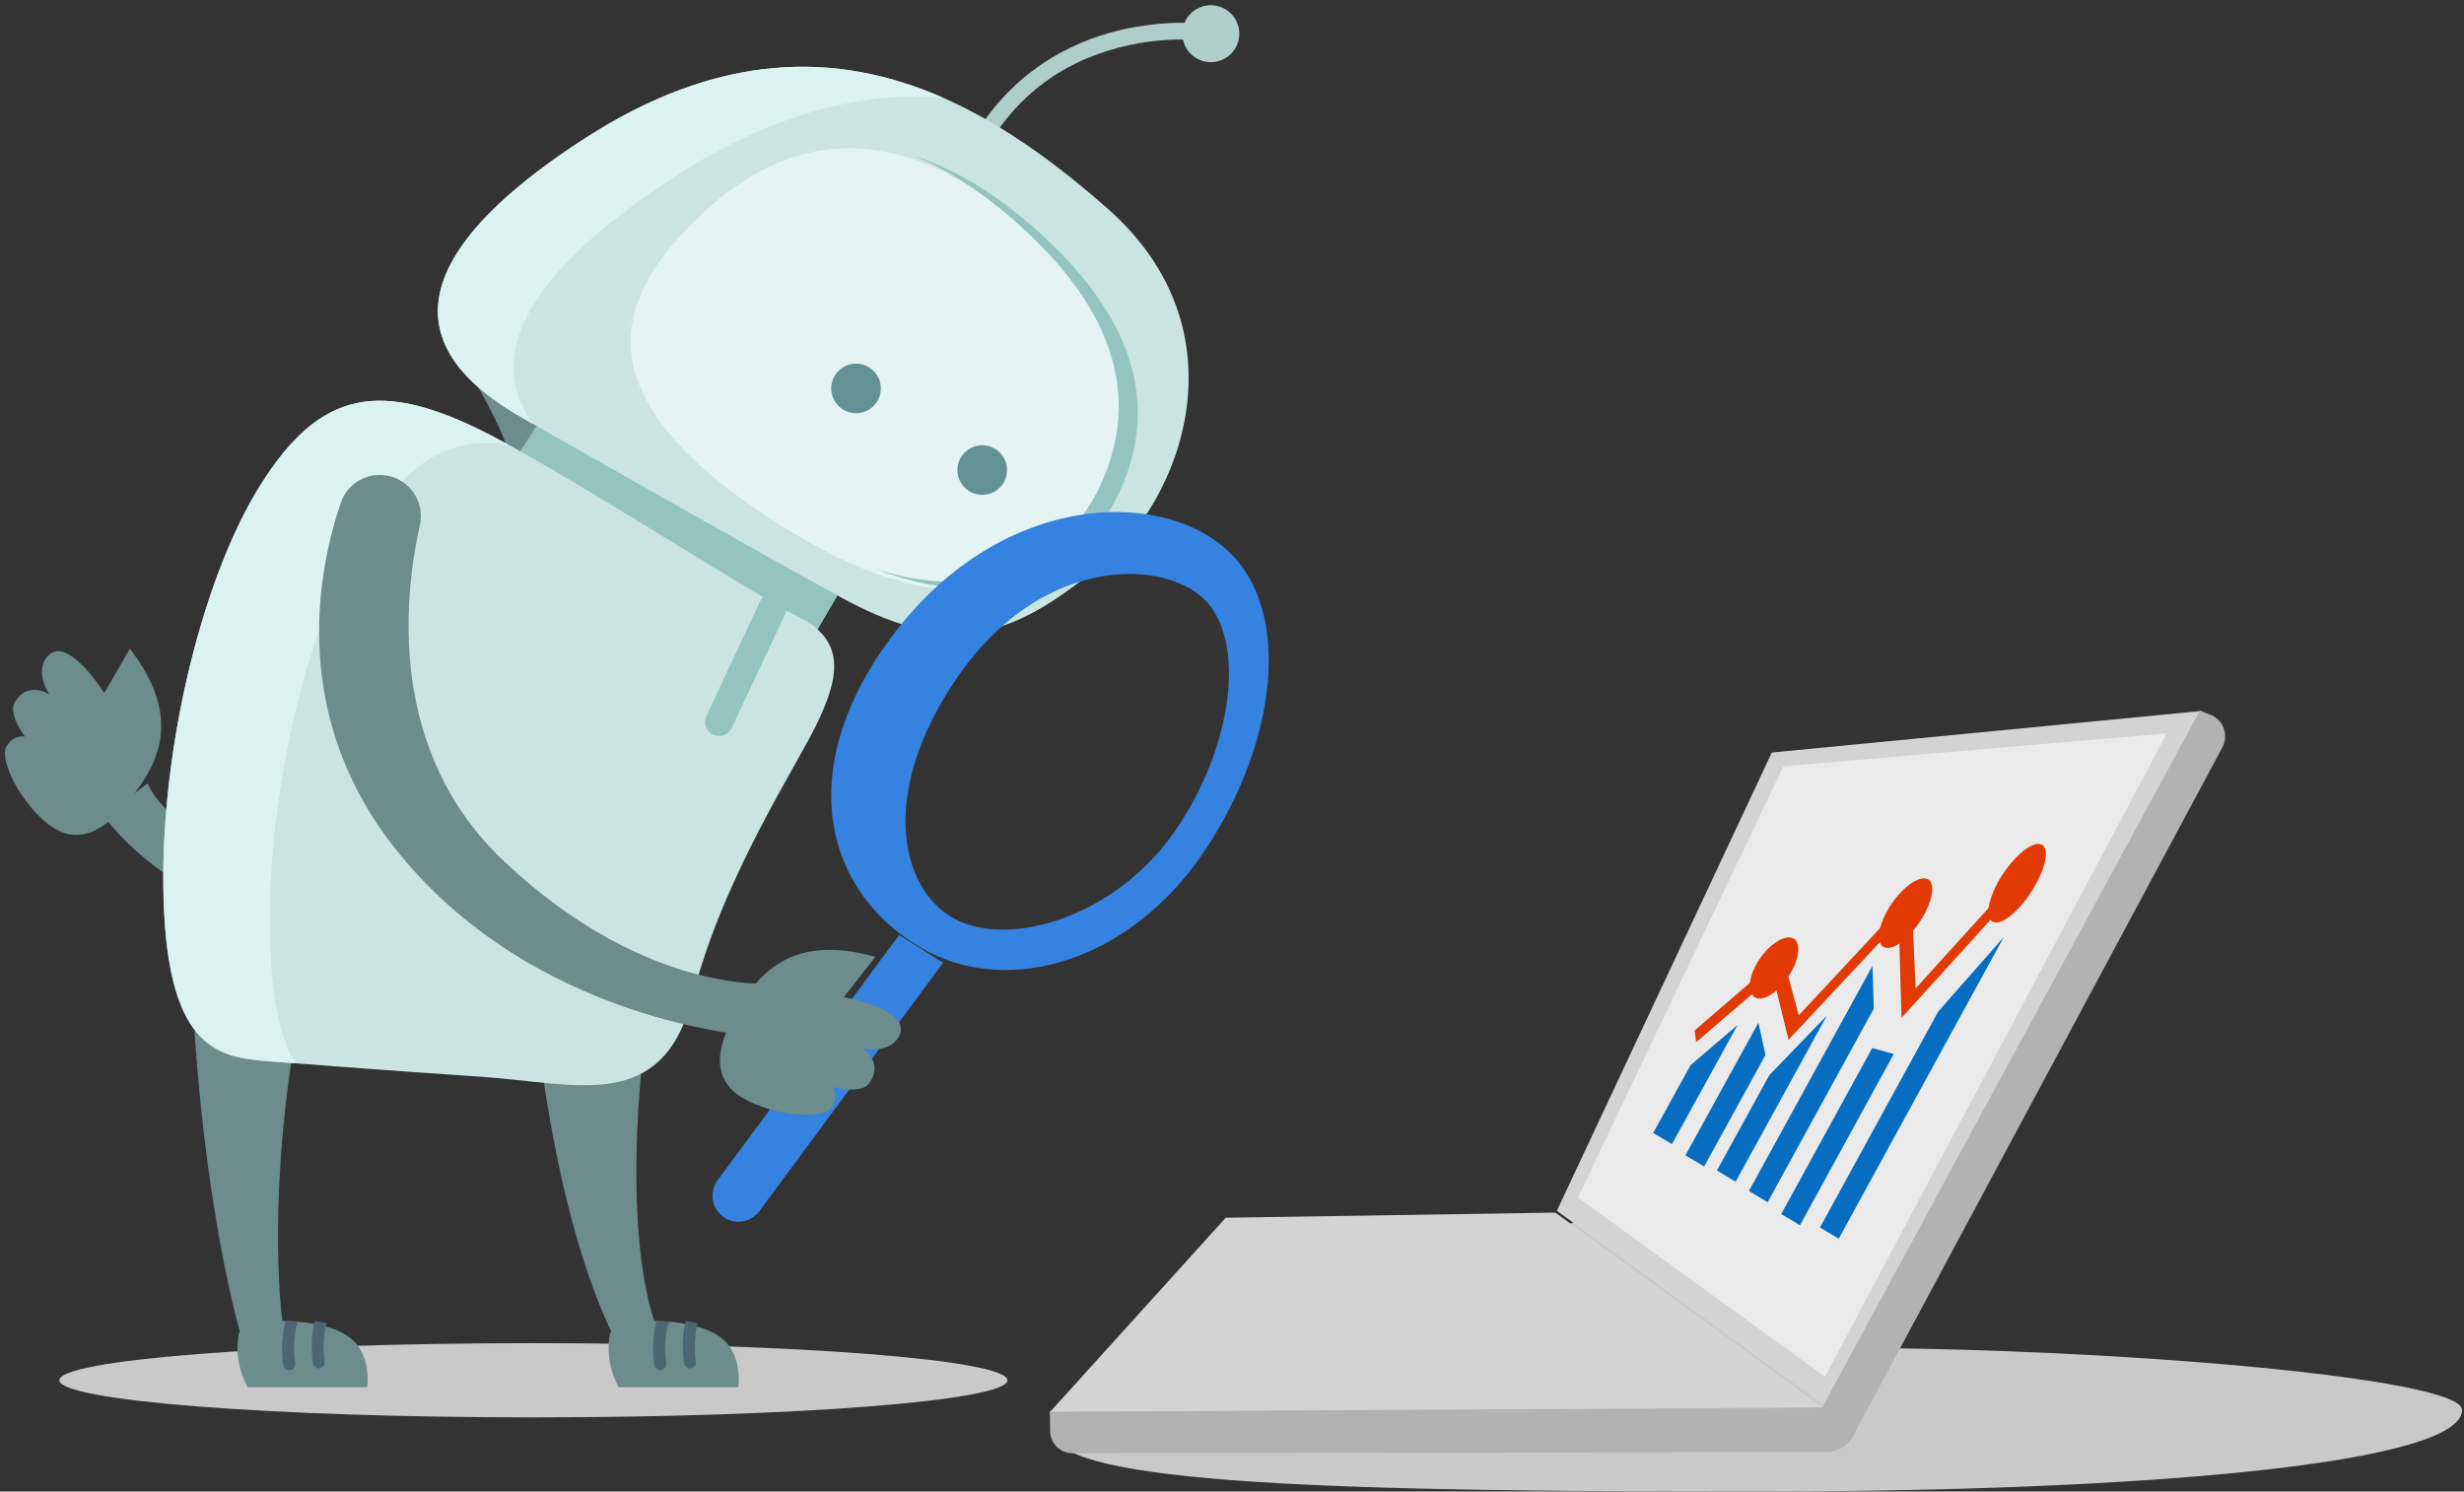 <svg height="201" viewBox="0 0 332 201" width="332" xmlns="http://www.w3.org/2000/svg"><rect x="0" y="0" width="332" height="201" fill="#333333" stroke="none"/><g fill="none" fill-rule="evenodd"><g transform="translate(139 95)"><path d="m97.371 106c-53.232 0-94.371-.819-94.371-8 0-7.179 20.843-15.47 70.548-28.365 19.735-5.12 3.742 17.007 35.364 17.007 36.48-0 83.829 4.03 83.829 8.358 0 7.181-42.153 11-95.37 11z" fill="#c9c9c9"/><path d="m162.29 5.528-58.055-.508-35.268 58.344 33.08 29.886 6.385-2.524 53.791-81.018z" fill="#d3d3d3" transform="matrix(.995 -.105 .105 .995 -4.503 12.356)"/><path d="m157.313 8.143-51.814-1.019-33.625 54.872 30.564 27.487z" fill="#eaeaea" transform="matrix(.995 -.105 .105 .995 -4.421 12.243)"/><path d="m2.729 92.116c-.147 1.612 1.018 3.048 2.625 3.24l101.007 10.499c1.909.23 3.717-.914 4.329-2.737l.875-2.609-5.037-.763-103.554-10.347z" fill="#b2b2b2" transform="matrix(.995 -.105 .105 .995 -9.893 6.508)"/><path d="m102.087 91.276 60.243-87.722 1.642.896c1.428.959 1.815 2.888.867 4.324l-58.959 86.671-3.067.524z" fill="#b2b2b2" transform="matrix(.995 -.105 .105 .995 -4.469 14.25)"/><path d="m105.04 100.179-33.08-29.886-44.218-3.974-26.256 23.513z" fill="#d3d3d3" transform="matrix(.995 -.105 .105 .995 -8.41 6.024)"/><path d="m103.586 79.694-25.806-22.232 29.379-42.084 39.304 2.382z" fill="#eaeaea" transform="matrix(.995 -.105 .105 .995 -4.355 11.98)"/><path d="m88.48 43.132-.041-1.588 12.826-8.896 1.333 8.336 16.822-14.612-.802 12.676 15.27-13.645.09 1.617-17.655 15.761.99-12.883-16.423 14.209-1.2-8.728z" fill="#e23a05" transform="matrix(.995 -.105 .105 .995 -3.024 11.815)"/><path d="m101.744 35.979c-1.112 1.597-2.757 2.625-3.675 2.297-.918-.329-.798-1.836.268-3.365 1.067-1.529 2.712-2.557 3.676-2.298.964.261.844 1.768-.269 3.366" fill="#fff" transform="matrix(.995 -.105 .105 .995 -3.158 10.653)"/><path d="m101.222 33.635c-.619-.176-1.685.49-2.378 1.486-.694.995-.772 1.971-.174 2.175.598.205 1.665-.462 2.378-1.485.713-1.024.791-2 .174-2.176z" fill="#e23a05" transform="matrix(.995 -.105 .105 .995 -3.16 10.642)"/><path d="m97.278 39.294c-1.228-.461-1.065-2.503.365-4.553 1.428-2.05 3.66-3.446 4.974-3.11s1.151 2.378-.364 4.554c-1.514 2.175-3.745 3.57-4.975 3.109z" fill="#e23a05" transform="matrix(.995 -.105 .105 .995 -3.161 10.645)"/><path d="m119.469 28.301c-1.267 1.825-3.091 3.117-4.076 2.887-.985-.231-.793-1.841.427-3.597 1.219-1.756 3.044-3.048 4.076-2.886 1.031.161.84 1.772-.427 3.596" fill="#fff" transform="matrix(.995 -.105 .105 .995 -2.277 12.452)"/><path d="m119.123 25.997c-.66-.112-1.843.725-2.636 1.866-.793 1.143-.917 2.186-.275 2.326.64.142 1.823-.696 2.635-1.866.813-1.17.937-2.213.276-2.326z" fill="#e23a05" transform="matrix(.995 -.105 .105 .995 -2.292 12.454)"/><path d="m114.622 32.477c-1.319-.328-1.061-2.512.577-4.868 1.637-2.355 4.111-4.107 5.516-3.905 1.404.202 1.145 2.386-.578 4.867-1.721 2.481-4.196 4.233-5.515 3.906z" fill="#e23a05" transform="matrix(.995 -.105 .105 .995 -2.293 12.457)"/><path d="m134.431 24.062c-1.426 2.059-3.405 3.577-4.419 3.389-1.013-.186-.717-1.952.663-3.943 1.379-1.991 3.358-3.509 4.418-3.391 1.061.12.764 1.885-.662 3.945" fill="#fff" transform="matrix(.995 -.105 .105 .995 -1.76 13.988)"/><path d="m134.327 21.697c-.68-.084-1.962.9-2.857 2.193-.897 1.293-1.089 2.437-.429 2.551.66.112 1.942-.872 2.857-2.193.916-1.322 1.109-2.467.429-2.551z" fill="#e23a05" transform="matrix(.995 -.105 .105 .995 -1.789 14.002)"/><path d="m129.246 29.028c-1.359-.269-.957-2.663.896-5.337 1.854-2.673 4.537-4.732 5.98-4.587 1.444.143 1.042 2.538-.897 5.336-1.938 2.799-4.62 4.857-5.979 4.588z" fill="#e23a05" transform="matrix(.995 -.105 .105 .995 -1.789 14.004)"/><g fill="#066dc1"><path d="m85.401 58.809-2.353-1.764 5.962-8.548 6.872-4.73z" transform="matrix(.995 -.105 .105 .995 -4.871 9.633)"/><path d="m97.48 66.317-2.353-1.764 19.73-28.41-.426 5.748z" transform="matrix(.995 -.105 .105 .995 -4.78 11.255)"/><path d="m102.224 69.53-2.352-1.763 14.537-20.956 2.794 1.114z" transform="matrix(.995 -.105 .105 .995 -5.486 11.664)"/><path d="m106.61 70.791-2.353-1.764 18.897-27.268 9.824-9.037z" transform="matrix(.995 -.105 .105 .995 -4.76 12.682)"/><path d="m93.657 63.679-2.353-1.764 8.377-12.046 8.553-7.169z" transform="matrix(.995 -.105 .105 .995 -5.013 10.72)"/><path d="m89.561 61.868-2.352-1.762 11.648-16.73.49 4.428z" transform="matrix(.995 -.105 .105 .995 -4.989 10.038)"/></g></g><g transform="translate(-18 -9)"><path d="m153.741 195c0 2.762-28.6 5-63.87 5-35.28 0-63.871-2.238-63.871-5 0-2.761 28.591-5 63.871-5 35.27 0 63.87 2.239 63.87 5" fill="#c9c9c9"/><path d="m44 144s.89 24.732 6.61 45.581l5.51-1.902s-2.26-14.982 1.58-38.551z" fill="#6d8c8c"/><path d="m55.304 187.006s6.18-.227 9.54 2.033c3.36 2.261 2.63 6.9 2.63 6.9h-16.11s-2.01-3.296-1.15-7.358z" fill="#6d8c8c"/><path d="m60.954 193.397.12-.008c.44-.064.74-.473.68-.913-.32-2.212-.05-4.035.24-5.186-.54-.121-1.07-.216-1.59-.29-.32 1.315-.59 3.303-.24 5.71.06.399.4.687.79.687" fill="#4c6672"/><path d="m56.959 193.642.12-.008c.44-.064.74-.473.68-.913-.37-2.508.03-4.517.35-5.612-.61-.06-1.17-.093-1.64-.109-.35 1.306-.68 3.392-.3 5.955.05.399.4.687.79.687" fill="#4c6672"/><path d="m90 144s2.08 27.805 10.9 45.581l5.51-1.902s-4.69-10.454-1.64-38.014z" fill="#6d8c8c"/><path d="m105.304 187.006s6.18-.227 9.54 2.033c3.36 2.261 2.63 6.9 2.63 6.9h-16.11s-2.01-3.296-1.15-7.358z" fill="#6d8c8c"/><path d="m110.954 193.397.12-.008c.44-.064.74-.473.68-.913-.32-2.212-.05-4.035.24-5.186-.54-.121-1.08-.216-1.59-.29-.32 1.315-.59 3.303-.24 5.71.06.399.4.687.79.687" fill="#4c6672"/><path d="m106.963 193.642.12-.008c.44-.064.74-.473.68-.913-.37-2.508.03-4.517.35-5.612-.61-.06-1.17-.093-1.64-.109-.35 1.306-.68 3.392-.31 5.955.06.399.41.687.8.687" fill="#4c6672"/><g fill="#6d8c8c" transform="matrix(-.375 -.927 .927 -.375 38.254 159.967)"><path d="m13.023 62.664s17.05 14.846 43.09 12.066c26.04-2.781 29.68-20.805 26.01-35.139-3.66-14.334-10.02-16.532-10.02-16.532l4.59-5.774s22.82 17.115 9.47 48.535c-11.37 26.752-58.1 23.325-75.65 9.982z" transform="matrix(-.914 -.407 -.407 .914 117.5 24.975)"/><path d="m59.947.937-4.25 5.436s8.91 1.569 7.55 4.993c-1.09 2.777-4.96 1.929-4.96 1.929s2.86 1.918.82 4.691c-1.13 1.538-4.84.492-4.84.492s.9 1.375-.33 2.865c-1.22 1.489-7.71 1.113-11.92-1.419s-3.51-6.817-.97-11.245c2.54-4.428 6.72-11.168 18.9-7.742" transform="matrix(1 0 0 -1 0 22.217)"/></g><path d="m91.22 65-5.22 8.01 41.63 21.741 4.16-7.114z" fill="#94c4bf"/><path d="m170.949 14.058c-2.3-2.955-4.73-5.099-6.49-6.457.52-1.869-.44-3.867-2.29-4.595-1.97-.779-4.2.189-4.98 2.161-.78 1.973.19 4.203 2.16 4.981 1.36.539 2.85.242 3.9-.645 1.64 1.288 3.89 3.292 5.98 5.998 5.24 6.759 7.15 14.481 5.67 22.953l2.21.385c1.99-11.398-2.25-19.767-6.16-24.781" fill="#afcec9" transform="matrix(-.788 -.616 -.616 .788 311.876 107.387)"/><path d="m88.642 65.455c-11.72-6.566-21.82-18.159 7.6-37.448 29.42-19.288 52.02-7.606 70.95 9.057 18.92 16.664 9.79 39.633-.83 48.1-10.63 8.467-18.64 13.373-35.02 4.356-16.39-9.016-42.7-24.065-42.7-24.065" fill="#cae5e1"/><path d="m108.512 33.072c13.32-8.737 25.38-11.733 36.42-10.961-14.01-6.11-29.97-6.38-48.69 5.894-29.42 19.289-19.32 30.882-7.6 37.448 0 0 .42.244 1.2.686-5.46-7.596-3.87-18.293 18.67-33.067" fill="#daf2f0"/><path d="m112.396 38.046c-11.24 10.693-17.86 24.474 12.84 42.964 25.95 15.626 38.32 3.281 42.32-4.786 4.01-8.069 6.02-20.636-10.1-35.351-16.13-14.715-31.35-15.863-45.06-2.827" fill="#e4f4f2"/><path d="m112.396 38.046c-11.24 10.693-17.86 24.474 12.84 42.964 25.95 15.626 38.32 3.281 42.32-4.786 4.01-8.069 6.02-20.636-10.1-35.351-16.13-14.715-31.35-15.863-45.06-2.827" fill="#e4f4f2"/><path d="m158.39 40.659c-5.89-5.378-11.67-8.935-17.29-10.659 4.81 1.935 9.72 5.19 14.71 9.75 16.12 14.715 14.12 27.282 10.11 35.35-3.31 6.655-12.31 16.203-29.92 10.582 19.32 7.448 29.03-2.702 32.49-9.672 4.01-8.069 6.02-20.636-10.1-35.351" fill="#94c4bf"/><path d="m139.153 135-24.47 33.058c-1.23 1.671-.75 4.045 1.04 5.096 1.55.905 3.52.501 4.59-.936l24.76-33.482z" fill="#3682e0"/><path d="m176.489 120.744c-7.95 11.74-22.38 16.073-29.83 12.09s-10.36-17.152.47-32.754c10.97-15.793 26.77-15.848 32.77-10.66 6.01 5.189 4.54 19.583-3.41 31.324zm6.86-37.616c-9.36-8.525-30.92-7.577-45.24 11.714-13.44 18.085-8.88 34.562 4.23 42.009 11.56 6.563 27.89 1.708 37.82-12.965s12.08-32.665 3.19-40.758z" fill="#3682e0" fill-rule="nonzero"/><path d="m83.996 67.589c11.19 5.763 34.98 21.236 41.62 24.547 6.65 3.311 5.21 8.531 2.56 14.173s-12.8 20.916-16.82 36.887c-4.02 15.969-15.59 11.778-28.44 10.913-12.84-.866-21.61-1.549-27.43-1.997-6.95-.538-14.36-.428-15.37-20.121-1.01-19.692 4.68-44.301 12.87-57.461 8.19-13.16 16.42-14.446 31.01-6.941" fill="#cae5e1"/><path d="m54.466 137.692c-1.02-19.693 4.67-44.302 12.86-57.461 5.69-9.139 11.4-12.547 19.25-11.267-.92-.5-1.79-.965-2.58-1.375-14.59-7.505-22.82-6.219-31.01 6.941-8.19 13.16-13.88 37.769-12.87 57.461 1.01 19.693 8.42 19.583 15.38 20.121.71.054 1.47.113 2.28.175-1.73-2.907-2.94-7.44-3.31-14.595" fill="#daf2f0"/><path d="m70.043 73.071c3.16.507 5.23 3.575 4.53 6.701-2.21 9.879-4.32 30.504 11.32 45.272 19.42 18.328 36.42 16.467 36.42 16.467l-2.18 7.148s-30.43-1.628-49.17-25.673c-14.15-18.147-9.95-37.731-7.04-46.247.87-2.551 3.46-4.095 6.12-3.668" fill="#6d8c8c"/><path d="m135.947 137.937-4.25 5.436s8.91 1.569 7.55 4.993c-1.09 2.777-4.96 1.929-4.96 1.929s2.86 1.918.82 4.691c-1.13 1.538-4.84.492-4.84.492s.9 1.375-.33 2.865c-1.22 1.489-7.71 1.113-11.92-1.419s-3.51-6.817-.97-11.245 6.72-11.168 18.9-7.742" fill="#6d8c8c"/><path d="m135.683 63.727c-1.31 1.294-3.43 1.276-4.72-.042-1.3-1.317-1.28-3.433.04-4.727 1.31-1.294 3.43-1.275 4.72.042 1.3 1.317 1.28 3.433-.04 4.727" fill="#639296"/><path d="m152.693 74.727c-1.32 1.294-3.44 1.275-4.73-.042-1.3-1.317-1.28-3.433.04-4.727s3.43-1.275 4.73.042c1.29 1.317 1.27 3.434-.04 4.727" fill="#639296"/><path d="m114.087 108.008c-.94-.441-1.35-1.572-.91-2.514l7.21-15.407c.44-.941 1.58-1.351 2.52-.91.94.44 1.35 1.571.91 2.513l-7.22 15.407c-.44.941-1.57 1.351-2.51.911" fill="#94c4bf"/></g></g></svg>